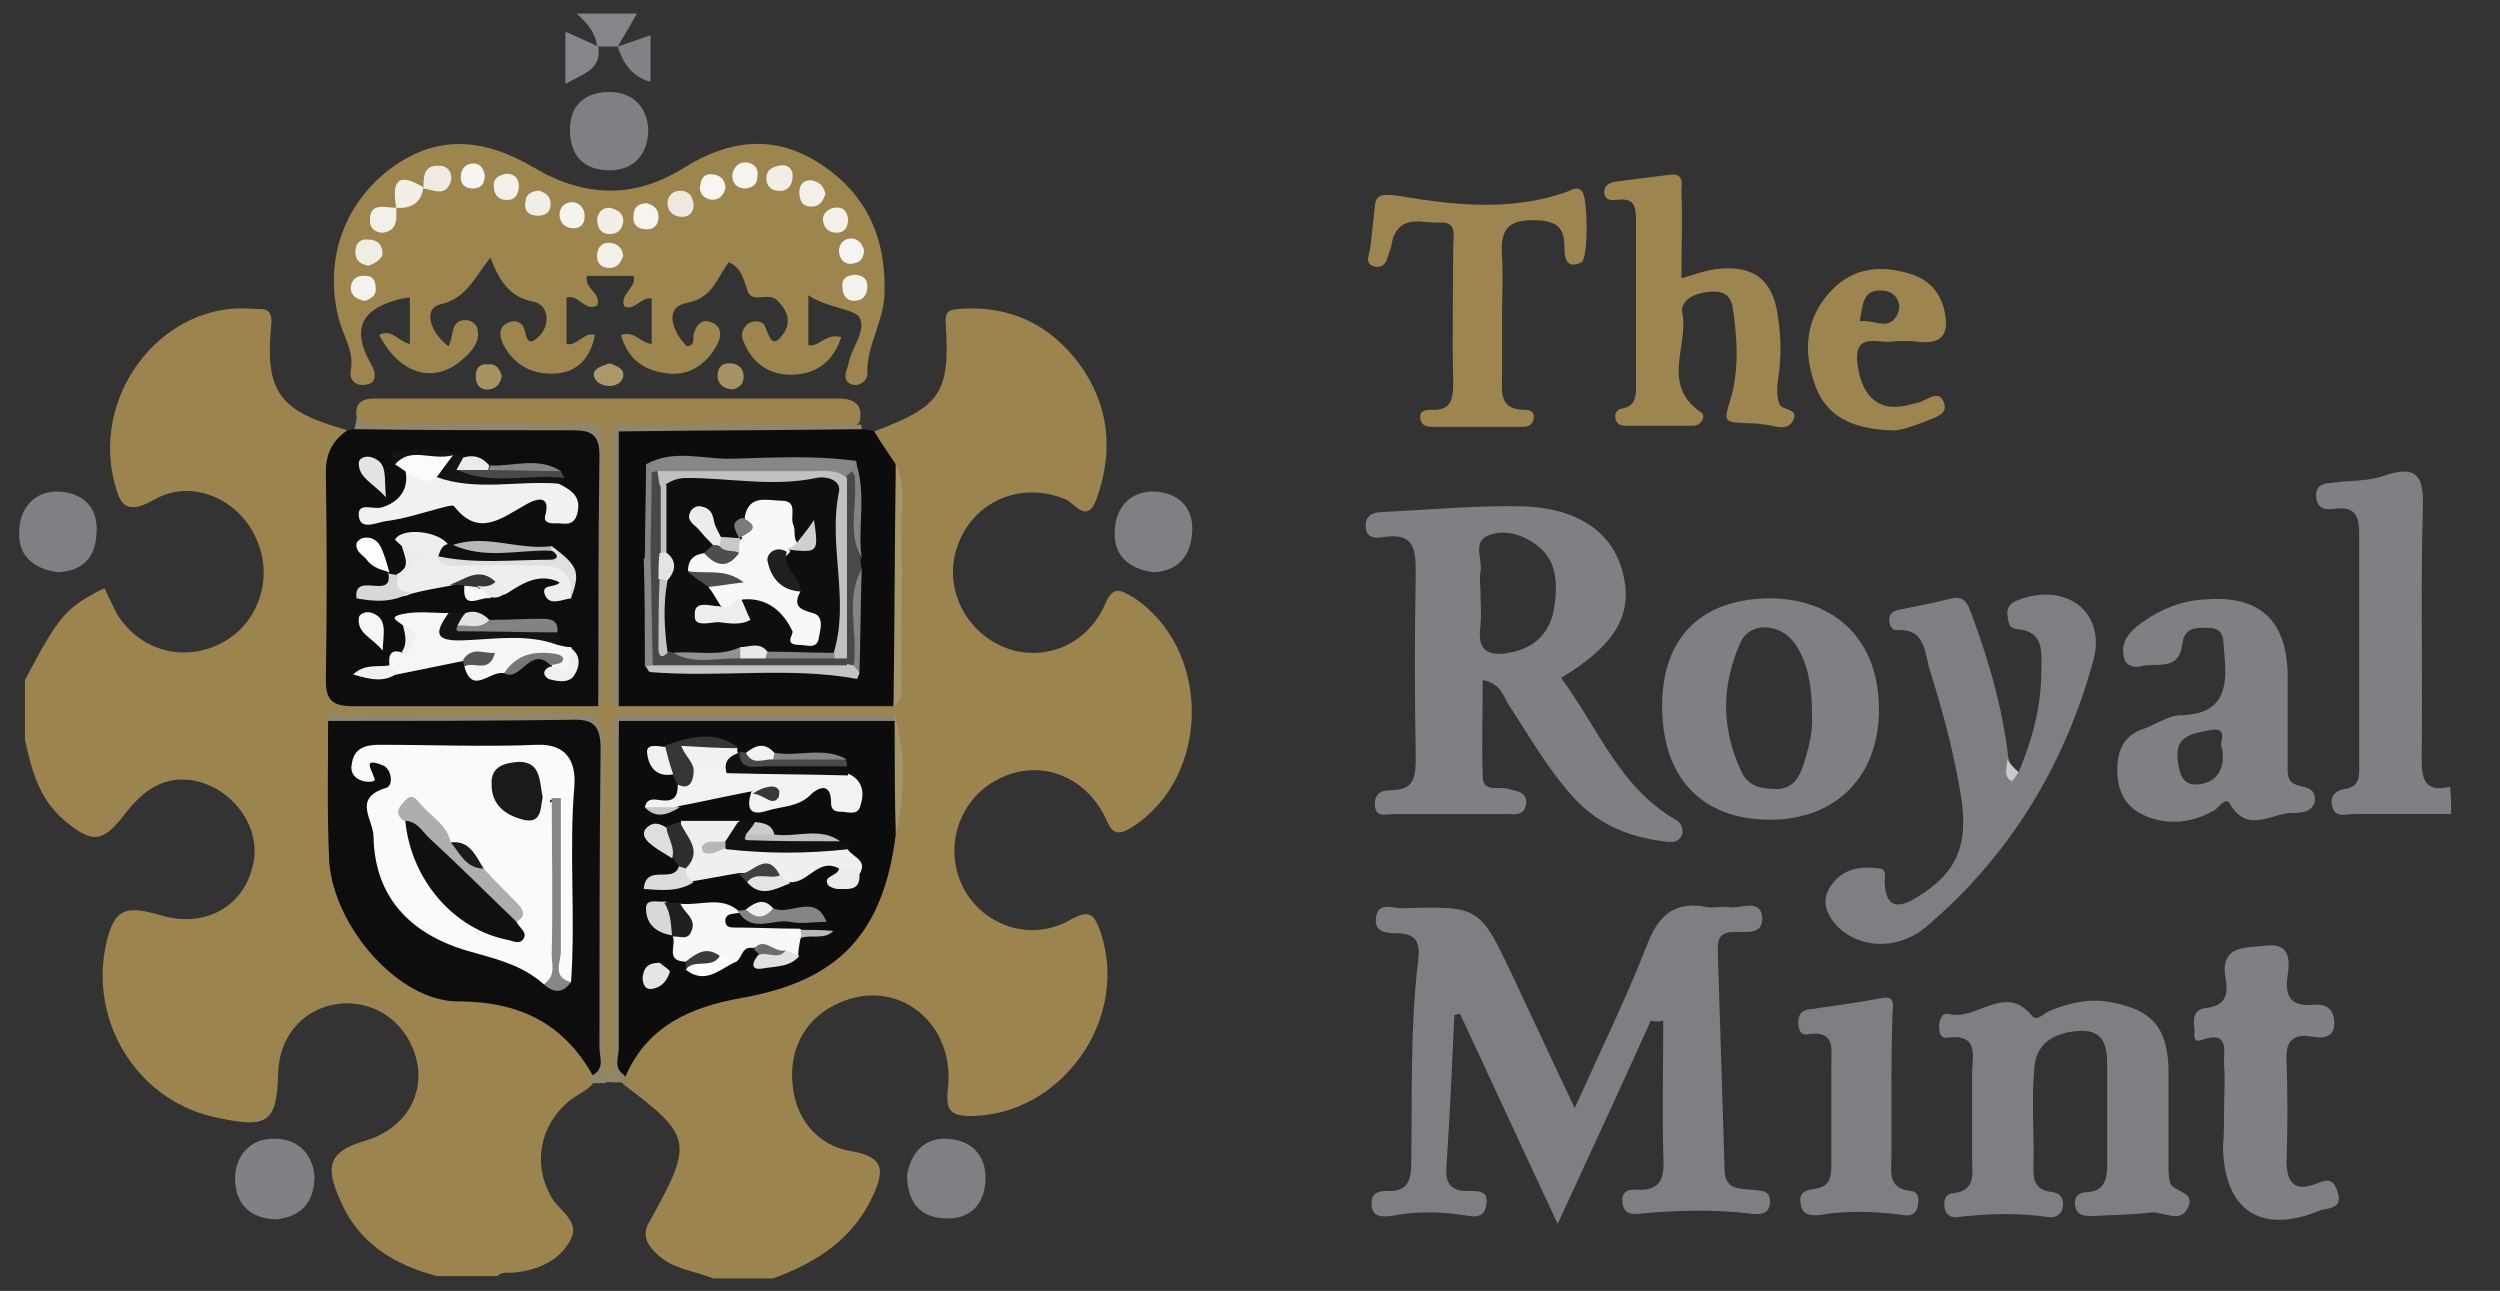 <?xml version="1.0" encoding="utf-8"?>
<!-- Generator: Adobe Illustrator 22.0.0, SVG Export Plug-In . SVG Version: 6.00 Build 0)  -->
<svg version="1.1" id="Layer_1" xmlns="http://www.w3.org/2000/svg" xmlns:xlink="http://www.w3.org/1999/xlink" x="0px" y="0px"
	 viewBox="0 0 220.2 113.7" style="enable-background:new 0 0 220.2 113.7;" xml:space="preserve">
<rect x="0" y="0" width="220.2" height="113.7" fill="#333333" stroke="none"/>
<style type="text/css">
	.st0{fill:#F7931A;}
	.st1{fill:#4D4D4D;}
	.st2{fill:#66991A;}
	.st3{fill:#FCC103;}
	.st4{fill:#FFFFFF;}
	.st5{fill:#00206B;}
	.st6{fill:#FEFEFE;}
	.st7{fill:#7884D1;}
	.st8{fill:#9DA7DF;}
	.st9{fill:#7785D1;}
	.st10{fill:#5C67C6;}
	.st11{fill:#2E302F;}
	.st12{fill:#828486;}
	.st13{fill:#020707;}
	.st14{fill:#343535;}
	.st15{fill:#BEBEBE;}
	.st16{fill:#626264;}
	.st17{fill:#474D55;}
	.st18{clip-path:url(#SVGID_2_);fill:url(#SVGID_3_);}
	.st19{fill:#9C844E;}
	.st20{fill:#808084;}
	.st21{fill:#86868A;}
	.st22{fill:#9D854E;}
	.st23{fill:#7F7F83;}
	.st24{fill:#0D0D0D;}
	.st25{fill:#0C0C0C;}
	.st26{fill:#9D854F;}
	.st27{fill:#91856A;}
	.st28{fill:#828286;}
	.st29{fill:#A89262;}
	.st30{fill:#AB9768;}
	.st31{fill:#CACACC;}
	.st32{fill:#90846A;}
	.st33{fill:#A6946A;}
	.st34{fill:#818185;}
	.st35{fill:#EDE9E0;}
	.st36{fill:#F1EEE6;}
	.st37{fill:#EFEBE3;}
	.st38{fill:#F2F0E9;}
	.st39{fill:#F0EDE5;}
	.st40{fill:#F4F2EC;}
	.st41{fill:#F2EFE8;}
	.st42{fill:#F3F0EA;}
	.st43{fill:#F1EEE7;}
	.st44{fill:#F5F3EE;}
	.st45{fill:#F6F4EF;}
	.st46{fill:#F6F4F0;}
	.st47{fill:#F7F6F2;}
	.st48{fill:#F7F5F2;}
	.st49{fill:#F1F1F1;}
	.st50{fill:#F6F6F6;}
	.st51{fill:#EEEEEE;}
	.st52{fill:#141414;}
	.st53{fill:#E0E0E0;}
	.st54{fill:#838383;}
	.st55{fill:#101010;}
	.st56{fill:#FBFBFB;}
	.st57{fill:#B8B8B8;}
	.st58{fill:#494949;}
	.st59{fill:#E3E3E3;}
	.st60{fill:#D8D8D8;}
	.st61{fill:#777777;}
	.st62{fill:#F0F0F0;}
	.st63{fill:#858585;}
	.st64{fill:#EBEBEB;}
	.st65{fill:#565656;}
	.st66{fill:#353535;}
	.st67{fill:#EAEAEA;}
	.st68{fill:#878787;}
	.st69{fill:#C3C3C3;}
	.st70{fill:#888888;}
	.st71{fill:#848484;}
	.st72{fill:#F2F2F2;}
	.st73{fill:#EFEFEF;}
	.st74{fill:#F8F8F8;}
	.st75{fill:#111111;}
	.st76{fill:#2E2E2E;}
	.st77{fill:#DCDCDC;}
	.st78{fill:#C0C0C0;}
	.st79{fill:#DEDEDE;}
	.st80{fill:#202020;}
	.st81{fill:#E5E5E5;}
	.st82{fill:#E1E1E1;}
	.st83{fill:#404040;}
	.st84{fill:#3B3B3B;}
	.st85{fill:#6C6C6C;}
	.st86{fill:#CCCCCC;}
	.st87{fill:#B9B9B9;}
	.st88{fill:#C7C7C7;}
	.st89{fill:#FAFAFA;}
	.st90{fill:#868686;}
	.st91{fill:#C1C1C1;}
	.st92{fill:#484848;}
	.st93{fill:#393939;}
	.st94{fill:#B7B7B7;}
	.st95{fill:#1A1A1A;}
	.st96{fill:#AEAEAE;}
	.st97{fill:#1B1B1B;}
	.st98{fill:#0E0E0E;}
	.st99{fill:#C2C2C2;}
	.st100{fill:#C5C5C5;}
	.st101{fill:#919191;}
	.st102{fill:#E4E4E4;}
	.st103{fill:#E7E7E7;}
	.st104{fill:#EDEDED;}
	.st105{fill:#1F1F1F;}
	.st106{fill:#ECECEC;}
	.st107{fill:#4C4C4C;}
	.st108{fill:#D0D0D0;}
	.st109{fill:#7B7B7B;}
	.st110{fill:#C9C9C9;}
</style>
<g>
	<path class="st19" d="M77,38c5.8-2.2,6.7-3.3,6.3-9.5c-0.1-1.3,0.5-1.2,1.3-1.3c4.4-0.3,7.9,1.4,10.5,4.9c2.6,3.6,3,7.6,1.5,11.8
		c-0.8,2.3-1.9,0.5-2.7,0.1c-4-1.7-8.3,0.2-9.6,4.2c-1.3,3.8,1,8,5,9.1c3.2,0.8,6.5-0.7,8-4c0.7-1.7,1.3-1.4,2.5-0.7
		c6.9,4.5,6.9,15.7,0,20.2c-1.8,1.2-2,0.1-2.6-1.1c-2-3.7-6.1-4.9-9.6-2.9c-3.3,1.9-4.5,6.1-2.7,9.5c1.8,3.3,6,4.7,9.4,2.7
		c1.8-1,2.1-0.3,2.6,1c2.7,7.7-3.4,16.3-11.5,16.3c-1.9,0-2.1-0.8-1.9-2.5c0.6-5.8-4.5-9.7-9.5-7.5c-2.9,1.2-4.5,3.9-4.2,7.1
		c0.2,3,2.1,5.5,5.2,6c2.9,0.5,2.9,1.7,1.9,3.9c-1.8,3.9-5,5.9-8.8,7.3c-1.8,0-3.6,0-5.3,0c-1.7-0.7-3.6-0.8-5-2.2
		c-0.8-0.8-1.3-1.6-0.6-2.8c3.9-7,3.8-7.5-2.3-12.1c-0.2-0.3-0.2-0.5-0.3-0.8c1-3.3,3.5-5.1,6.4-6.4c1.2-0.6,2.6-0.9,4-1.1
		c7.8-0.8,11.8-5.5,13.1-12.9c0.1-0.4,0.1-0.8,0.2-1.2c0.5-2.5,0.2-5.1,0.3-7.7c0-0.8-0.3-1.3-1-1.7c-6.9-0.4-13.8-0.1-20.8-0.2
		c-0.5,0-1,0.2-1.4,0.5c-1,1-0.7,2.2-0.7,3.4c0,7.9,0,15.7,0,23.6c0,1.4,0.4,3-1.4,3.8c-1.1-1.1-0.8-2.6-0.9-3.9
		c0-7.9,0-15.8,0-23.7c0-3.2-0.4-3.7-3.5-3.7c-6.3,0-12.6-0.2-18.9,0.1c-0.5,4.3-0.5,8.7,0,12.9c0.6,5.4,5.3,9.8,10.9,10.3
		c3.3,0.3,6,1.6,8.7,3.2c1.6,1,2.3,2.6,2.9,4.3c0,0.3,0,0.6-0.1,0.9c-0.6,0.9-1.6,1.2-2.3,1.8c-2.6,2.2-3.2,5.6-1.5,8.5
		c0.7,1.2,2.6,2.1,1.6,3.8c-1,1.8-2.9,2.6-5,2.8c-0.5,0-1-0.1-1.4,0.3c-1.8,0-3.6,0-5.3,0c-3.8-1-6.9-2.9-8.5-6.6
		c-1.2-2.7-1.4-4.3,2.1-5.3c4.1-1.2,5.7-4.9,4.2-8.3c-1.2-2.8-4.1-4.3-7-3.7c-2.8,0.6-4.7,2.9-4.8,6c-0.1,4.3-0.9,4.9-5.1,4
		C12.2,97.2,7.7,90,9.4,82.9c0.7-2.8,1.6-3.2,4.7-2.3c3.9,1.2,7.4-0.7,8.2-4.5c0.7-3.1-1.6-6.5-5-7.3c-2.8-0.6-4.7,0.8-6.3,2.9
		c-2,2.6-2.9,2.6-5.4,0.5c-2.2-1.9-2.8-4.4-3.4-7c0-1.8,0-3.6,0-5.3c3-5.7,3.6-6.4,7-8.1c0.3,0.7,0.7,1.4,1,2.1
		c1.9,3.3,5.8,4.5,9.2,2.8c3.4-1.7,4.8-5.9,3.1-9.4C21,44,16.9,42.1,13.6,44c-2.8,1.6-3.1,0.1-3.6-1.8c-1.8-7.9,4.6-15.7,12.3-15
		c0.7,0.1,1.7-0.3,1.6,1.3c-0.6,6.1,0.7,7.7,6.7,9.4c-1.5,6.9-0.6,13.9-0.8,20.8c0,1.2,0.2,2.5,1.8,2.5c6.7,0,13.3,0.7,19.9-0.4
		c1-0.8,0.8-2,0.8-3c0-5.4,0-10.8,0-16.3c0-3-0.4-3.4-3.4-3.4c-4.6,0-9.3,0-13.9,0c-1.3,0-2.8,0.2-3.6-1.4c-0.2-1.6,1-1.6,1.9-1.6
		c13.5,0,27,0,40.5,0c1.4,0,2.3,0.5,1.9,2.1c-1,1-2.4,0.8-3.6,0.8c-4.4,0-8.9,0-13.3,0c-1.1,0-2.2-0.2-3.2,0.4
		c-0.9,0.7-0.9,1.7-0.9,2.7c0,5.7,0,11.4,0,17.1c0,1-0.1,2,0.9,2.6c3.1,0.8,6.3,0.4,9.4,0.3c4.2,0,8.4,0.5,12.6-0.3
		c0.7-0.5,0.9-1.2,0.9-2c-0.1-5.7,0.2-11.4-0.2-17.1C78.1,40.5,76.8,39.5,77,38z"/>
	<path class="st20" d="M215.9,71.7c-2.9,0-5.7,0-8.6,0c-0.7,0-1.7,0.4-1.9-0.8c-0.2-0.8,0.4-1.3,1.1-1.4c1.4-0.2,1.3-1.2,1.3-2.2
		c0-6.7,0-13.4,0-20.2c0-1.6-0.3-2.5-2.1-2.3c-0.7,0.1-1.6,0.2-1.7-1.1c0-1.2,0.9-1.1,1.6-1.2c1.5-0.2,3-0.1,4.4-0.6
		c3.2-1.1,3.5,0.4,3.4,3.1c-0.2,7.3,0,14.6-0.1,21.9c0,1.9,0.4,2.9,2.5,2.4C215.9,70.1,215.9,70.9,215.9,71.7z"/>
	<path class="st21" d="M54.4,4.1c-0.6,0-1.2,0-1.8,0l0,0.1c-0.1-1.3-0.9-2.2-1.8-3c1.8,0,3.6,0,5.3,0C55.6,2.1,55,3.1,54.4,4.1
		C54.4,4.1,54.4,4.1,54.4,4.1z"/>
	<path class="st22" d="M71.2,26c0,1.7,0,3,0,4.4c1,0.2,1.5-1.1,2.9-0.7c-0.7,2.1-2.1,3.2-4.2,3.3c-2,0.1-3.6-0.9-4.4-2.9
		c-0.3-0.6-0.1-1.2,0.4-1.6c0.5-0.3,1.3-0.3,1.5,0.3c0.4,0.9,0.6,2,1.6,0.6c0.7-1,0.4-2-0.5-2.9c-0.8-0.9-2.3,0.4-2.7-1
		c-0.3-0.9-0.5-1.9-1.6-2.4c-1.1,1.4-1.4,3.2-3.8,3.6c-1.9,0.4-1.2,2.5,0.1,3.8c0.8-0.1,0.5-0.7,0.6-1.1c0.3-1,0.9-1.4,1.8-0.9
		c0.7,0.4,0.6,1.2,0.3,1.8c-0.9,1.7-2.4,2.8-4.3,2.6c-2.1-0.2-3.6-1.2-4.2-3.4c1.2-0.4,1.7,0.7,2.7,0.8c0-1.3,0-2.6,0-4
		c-0.9-0.2-1.5,1.1-2.4,0.7c-0.5-1.1,1.1-1.6,0.8-2.7c-1.4,0-2.7,0-4.1,0c-0.3,1.1,1.3,1.5,0.9,2.6c-1.1,0.6-1.6-1-2.7-0.7
		c0,1.3,0,2.7,0,4.1c1,0.2,1.5-1.1,2.5-0.8c-0.4,2.1-1.6,3.3-3.5,3.4c-2,0.1-3.6-0.7-4.6-2.6c-0.3-0.7-0.4-1.4,0.3-1.8
		c0.5-0.3,1.2-0.3,1.5,0.3c0.3,0.6,0.2,2,1.4,0.8c1-1,0.8-2.7-0.4-3c-2.2-0.4-3.1-1.8-3.9-3.9c-1.4,1.7-2.1,3.6-4.4,4.1
		c-1.6,0.4-0.9,2.5,0.7,3.7c0.5-0.8,0.1-2.4,1.6-2.3c0.3,0,0.8,0.3,0.9,0.6c0.4,1.2-0.4,2.1-1.2,2.8c-2.5,2.3-5.6,1.4-7.4-2.1
		c1.1-0.6,1.7,0.6,2.7,0.8c0-1.5,0-2.8,0-4.1c-0.3,0-0.5,0.1-0.7,0.1c-3.4,0.8-4.6,2.5-2.7,5.8c0.4,0.7,0.6,1.7-0.6,1.8
		c-0.6,0.1-1.4-0.3-1.2-1.3c0.3-1.6-0.6-2.9-1-4.3c-1.4-5,0.2-10.1,4.3-13.3c3.9-3,8-3.1,12.9-0.2c4.4,2.6,8.8,2.7,13.1,0
		c4-2.5,8-3,12-0.4c4.2,2.7,5.9,6.7,5.7,11.6c-0.1,2.4-1.6,4.5-1.5,6.9c0,0.6-0.6,1.1-1.2,1c-0.7-0.1-0.9-0.7-0.6-1.4
		c0-0.1,0.1-0.2,0.1-0.3c0.2-1.5,1.8-3.2,0.9-4.4C74.6,27.1,72.6,27,71.2,26z"/>
	<path class="st23" d="M145.4,89.9c-2.6,5.8-5.3,11.6-8.2,17.9c-3-6.4-5.8-12.5-8.6-18.5c-0.2,0-0.3,0.1-0.5,0.1
		c-0.2,4.5-0.4,8.9-0.7,13.4c-0.1,1.3,0.3,2.1,1.8,2.1c0.9,0,2-0.1,1.7,1.3c-0.2,1.3-1.4,0.9-2.2,0.8c-2.1-0.3-4.1-0.3-6.2,0.1
		c-0.8,0.1-1.7,0.1-1.7-1.1c0-1,0.7-1.1,1.4-1.1c2,0.1,2.1-1.2,2.1-2.7c0.1-5.8-0.1-11.7,0.6-17.5c0.2-1.5,0-2.5-1.9-2.5
		c-0.9,0-2-0.1-1.8-1.4c0.2-1.4,1.4-0.8,2.2-0.8c7-0.2,6.9-0.2,9.9,6.1c1.7,3.6,3.4,7.3,5.4,11.5c2.3-5.1,4.5-9.6,6.3-14.2
		c1-2.7,2.4-4.1,5.4-3.5c0.6,0.1,1.2-0.1,1.8,0c1,0.2,2.8-0.8,3,0.8c0.2,1.8-1.6,1.3-2.7,1.4c-1.1,0.1-1.2,0.7-1.2,1.6
		c0.2,6.4,0.4,12.8,0.6,19.3c0,1.8,1.3,1.7,2.5,1.8c0.7,0.1,1.5,0,1.5,1c0,1.2-0.9,1.2-1.7,1.1c-3.3-0.4-6.5-0.3-9.8,0
		c-0.7,0.1-1.4,0-1.5-1c-0.1-1,0.6-1.2,1.3-1.1c2.3,0.1,2.4-1.3,2.3-3.1c-0.1-3.9,0-7.9,0-11.8C146.1,90,145.7,90,145.4,89.9z"/>
	<path class="st24" d="M52.7,62.2c-7.2,0-14.4,0-21.6,0c-1.8,0-2.4-0.5-2.4-2.3c0.1-6.1,0.1-12.2,0-18.3c0-1.7,0.6-2.8,1.9-3.7
		c0.2,0,0.4-0.1,0.6-0.1c6.7-0.4,13.4-0.1,20.1-0.2c1.1,0,1.6,0.4,1.6,1.5C52.8,46.8,53.3,54.5,52.7,62.2z"/>
	<path class="st23" d="M177.8,68c1.2-2.8,2-5.8,2-8.9c0-1.7,0.3-3.5-2.2-3.7c-0.8-0.1-0.7-0.8-0.8-1.4c0-0.7,0.5-1,1.1-1.2
		c4.1-1.5,7.6,1.1,6.5,5.3c-2.5,9.2-7.3,17.2-14.7,23.5c-2.7,2.3-6.4,1.9-8.2-0.4c-0.9-1.2-1-2.3,0-3.5c1.1-1.3,2.6-1.4,4.1-1.2
		c0.6,0.1,0.4,0.8,0.4,1.2c0.1,2.4,1.3,2.3,2.9,1.3c3.4-2.1,4.4-4.4,3.9-8.4c-0.6-3.9-1.6-7.7-2.8-11.5c-0.5-1.5-0.3-3.8-3-3.6
		c-0.4,0-0.6-0.5-0.6-0.9c0-0.6,0.4-0.8,0.9-0.9c1.5-0.3,3.1-0.6,4.6-1c1.3-0.3,1.5,0.8,1.8,1.5c1.5,4.1,2.7,8.2,3.2,12.6
		C177.2,67.2,176.6,68.4,177.8,68z"/>
	<path class="st23" d="M191,98.2c0,1.5,0,3,0,4.4c0,0.6,0,1.2,0.2,1.7c0.4,0.7,2.2,0.7,1.5,2.1c-0.7,1.4-2.1,0.3-3.2,0.4
		c-1.7,0.2-3.3,0.2-5,0.3c-0.7,0-1.5,0.1-1.7-0.8c-0.2-0.9,0.3-1.3,1.1-1.3c1.4-0.1,1.7-1.1,1.7-2.3c0-3,0-5.9,0-8.9
		c0-1.5-0.2-3.1-2.4-3c-2.1,0.1-3.8,1-4,3.1c-0.3,3,0,6.1-0.1,9.2c0,1.3,0.6,1.8,1.7,1.9c0.7,0.1,1,0.6,0.9,1.3
		c-0.1,0.7-0.7,1-1.3,0.9c-2.7-0.4-5.3-0.3-8,0c-0.5,0.1-1-0.2-1.1-0.7c-0.1-0.6-0.1-1.3,0.7-1.4c2.1-0.2,1.7-1.8,1.7-3.1
		c0-2.5,0-4.9,0-7.4c0-1.5,0.7-3.6-2.2-3.2c-0.6,0.1-0.7-0.5-0.7-1c0-0.5,0.2-1.2,0.8-1.1c2.5,0.7,5-2.8,7.4,0.2
		c0.4,0.5,1.1-0.3,1.6-0.5c1.8-0.7,3.5-1.1,5.5-0.7c3.4,0.7,4.7,2.1,4.9,5.6C191,95.2,191,96.7,191,98.2z"/>
	<path class="st25" d="M77,38c0.6,1,1.3,2,1.9,2.9c0.2,7.1,0.5,14.2-0.2,21.3c-8.1,0-16.1,0-24.2,0c-0.8-1.9-0.3-3.9-0.3-5.8
		c0-6.2-0.3-12.4,0.2-18.5c7.2-0.5,14.3-0.3,21.5-0.1C76.3,37.8,76.7,37.9,77,38z"/>
	<path class="st26" d="M148.1,24.5c1.2-0.3,2.1-0.7,3.1-0.8c3.3-0.4,5,1,5.4,4.2c0.3,1.9,0.3,3.7,0,5.6c-0.1,0.7-0.1,1.4,0.1,2
		c0.1,0.7,1.9,0.4,1.2,1.6c-0.5,0.9-1.6,0.4-2.4,0.3c-0.3,0-0.6-0.1-0.9-0.1c-3-0.1-2.8,0-2.1-2.4c0.7-2.6,0.5-5.3,0.1-7.9
		c-0.2-1.1-1-1.4-2-1.3c-1.3,0.1-2.7,0.7-2.4,2c0.5,2.8-1.9,6.2,1.6,8.6c0.5,0.3,0.1,1.2-0.7,1.2c-2,0-3.9,0-5.9,0
		c-0.4,0-0.8-0.1-0.9-0.6c-0.1-0.5,0.1-0.8,0.5-0.9c1.4-0.2,1.3-1.3,1.3-2.3c0-4.7,0-9.5,0-14.2c0-1.3-0.1-2.1-1.7-1.9
		c-0.5,0.1-1.1,0-1.1-0.7c0-0.6,0.5-0.8,1-0.9c1.6-0.2,3.1-0.4,4.7-0.6c1.4-0.2,1.1,0.8,1.1,1.5C148.2,19.5,148.1,21.9,148.1,24.5z"
		/>
	<path class="st20" d="M195.9,97.7c0-1.3,0.1-2.6,0-3.8c-0.1-1.2,0.6-3.2-2-2.3c-0.8,0.3-0.6-0.5-0.6-0.9c-0.1-0.8-0.2-1.7,0.9-1.9
		c1.9-0.2,2.1-1.2,1.8-2.8c-0.4-2.8,1.9-2.5,3.5-2.7c2.2-0.3,2.2,1.2,2,2.6c-0.3,1.9,0.3,2.8,2.3,2.6c1-0.1,1.7,0.3,1.8,1.4
		c0.1,1.5-0.9,1.6-2,1.4c-1.7-0.3-2.3,0.5-2.2,2.1c0.1,3,0.1,5.9,0,8.9c0,1.8,0.7,2.7,2.5,2c1-0.4,1.6-0.6,2,0.7
		c0.5,1.5-0.9,1.4-1.5,1.6c-5.3,2.2-8.5,0-8.6-5.6C195.9,99.9,195.9,98.8,195.9,97.7z"/>
	<path class="st26" d="M132.3,27.7c0,1.8,0,3.6,0,5.3c0,1.5-0.3,3.1,2,3.1c0.4,0,0.8,0.1,0.8,0.6c0,0.6-0.4,0.9-0.9,0.9
		c-2.7,0-5.3,0-8,0c-0.5,0-1-0.1-1.1-0.7c-0.1-0.7,0.4-0.8,0.9-0.8c1.9,0.1,2-1,2-2.5c-0.1-4,0-7.9,0-11.9c0-0.9,0.4-2.2-1.2-2.1
		c-1.4,0.1-3.1-0.7-4,1.1c-0.2,0.4-0.2,1-0.4,1.4c-0.2,0.6-0.3,1.5-1.2,1.4c-1.1-0.2-0.6-1-0.5-1.7c0.1-0.9,0.2-1.8,0.3-2.7
		c0.2-1.7-0.1-2.2,2.5-1.8c4.7,0.8,9.7,1.3,14.5-0.4c0.5-0.2,0.9-0.5,1.3-0.1c0.6,0.5,0.6,6,0,6.3c-1.4,0.7-1.5-0.5-1.5-1.3
		c0-1.7-0.6-2.3-2.4-2.4c-2.5-0.1-3.3,0.7-3.1,3.2C132.4,24.3,132.3,26,132.3,27.7z"/>
	<path class="st23" d="M166.6,96.2c0,1.9,0,3.8,0,5.6c0,1.3-0.4,2.9,1.7,3.1c0.8,0.1,0.7,0.8,0.6,1.4c-0.2,0.8-0.8,0.8-1.4,0.7
		c-2.4-0.3-4.7-0.4-7.1,0c-0.8,0.1-1.7,0.1-1.8-1c-0.2-1,0.5-1.2,1.3-1.3c1.4-0.2,1.4-1.2,1.4-2.2c0-2.9,0-5.7,0-8.6
		c0-1.5,0.4-3.2-2.1-2.8c-0.6,0.1-0.8-0.4-0.8-1c0-0.7,0.2-1.1,1-1.2c2.1-0.3,4.3-0.6,6.4-1c1.2-0.2,0.9,0.7,0.9,1.3
		C166.6,91.7,166.6,93.9,166.6,96.2z"/>
	<path class="st20" d="M50.2,11.4c0-2.1,1.3-3.3,3.5-3.3c2,0,3.3,1.3,3.4,3.3c0,2.1-1.2,3.6-3.4,3.6C51.6,15,50.2,13.9,50.2,11.4z"
		/>
	<path class="st20" d="M101.6,50.4c-2.3-0.3-3.6-1.6-3.4-3.8c0.1-2,1.5-3.4,3.5-3.3c2.1,0.1,3.5,1.4,3.3,3.7
		C104.8,49.3,103.5,50.3,101.6,50.4z"/>
	<path class="st20" d="M5.1,50.4c-2.3-0.3-3.6-1.6-3.4-3.8c0.1-2,1.5-3.4,3.5-3.3c2.1,0.1,3.5,1.4,3.3,3.7
		C8.4,49.3,7.1,50.3,5.1,50.4z"/>
	<path class="st20" d="M79.9,103.5c0.3-2,1.6-3.3,3.5-3.2c2.1,0.1,3.5,1.4,3.4,3.7c-0.1,2.1-1.4,3.5-3.7,3.3
		C80.9,107.2,79.9,105.7,79.9,103.5z"/>
	<path class="st27" d="M52.7,62.2c0-7.4,0-14.7,0.1-22.1c0-1.9-0.8-2.2-2.4-2.2c-6.4,0-12.8,0-19.2-0.1c0.1-0.3,0.2-0.7,0.2-1
		c2.3,1.1,4.7,0.5,7,0.5c4.1,0.1,8.3,0,12.4,0c1.2,0,2.4-0.1,2.4,1.7c0,7.4,0,14.8-0.1,22.2C53.2,61.5,52.9,61.9,52.7,62.2z"/>
	<path class="st27" d="M75.9,37.8c-7.1,0.1-14.3,0.1-21.4,0.2c-0.2-0.1-0.2-0.3-0.2-0.4c0.1-0.1,0.1-0.2,0.2-0.2
		c7.1,0,14.2,0,21.3,0C75.9,37.4,75.9,37.6,75.9,37.8z"/>
	<path class="st21" d="M52.7,4.1c0.3,2.1-1.4,2.4-2.9,3.3c0-1.7,0-3.1,0-4.6C50.8,3.2,51.8,3.7,52.7,4.1C52.7,4.1,52.7,4.1,52.7,4.1
		z"/>
	<path class="st28" d="M54.4,4.1c0.9-0.3,1.8-0.6,2.9-1c0,1.4,0,2.7,0,4.1C55.7,6.8,54.9,5.6,54.4,4.1C54.4,4.1,54.4,4.1,54.4,4.1z"
		/>
	<path class="st29" d="M44.2,33.1c-0.1,0.6-0.4,1.1-1.1,1.2c-0.9,0.1-1.2-0.5-1.2-1.2c0-0.7,0.4-1.1,1.1-1
		C43.7,32,44,32.5,44.2,33.1z"/>
	<path class="st29" d="M64.5,34.3c-0.9-0.1-1.2-0.5-1.3-1.1c0-0.6,0.2-1.2,1-1.2c0.8,0,1.3,0.4,1.3,1.2C65.5,33.9,65,34.2,64.5,34.3
		z"/>
	<path class="st30" d="M53.7,32c0.5,0.2,1.2,0.4,1.2,1c0,0.7-0.7,1-1.2,1c-0.6,0-1.4-0.3-1.4-1.1C52.4,32.4,53.1,32.2,53.7,32z"/>
	<path class="st31" d="M177.8,68c-0.2,0.3-0.5,0.8-0.6,0.8c-0.8-0.4-0.4-1.2-0.4-1.9C177.1,67.3,177.4,67.7,177.8,68z"/>
	<path class="st25" d="M78.9,73.5c-1.1,8.7-5,12.9-13.6,14.4c-4.5,0.8-8.3,2.5-10.2,6.9c-0.7,0.1-0.8-0.3-0.8-0.9
		c0.1-10.2-0.3-20.3,0.2-30.5c8.1-0.5,16.2-0.3,24.4-0.1C79.4,66.6,79.1,70.1,78.9,73.5z"/>
	<path class="st24" d="M52.2,94.7c-2.6-4.6-6.5-6.5-11.9-6.5c-5.2,0-10.9-6.6-11.3-12.3c-0.2-4.1-0.1-8.3-0.1-12.4
		c3.9-0.7,7.8-0.2,11.8-0.3c3.3-0.1,6.5,0.1,9.8,0c1.8-0.1,2.6,0.3,2.6,2.4c-0.1,9.2,0,18.3-0.1,27.5C52.9,93.6,53.5,94.6,52.2,94.7
		z"/>
	<path class="st27" d="M52.2,94.7c1.1-0.6,0.6-1.6,0.6-2.4c0-8.8,0-17.5,0.1-26.3c0-2.1-0.6-2.7-2.7-2.6c-7.1,0.1-14.2,0.1-21.3,0.1
		c0.1-1.2,1-0.6,1.5-0.6c6.7,0,13.5,0,20.2-0.1c2.1,0,2.7,0.6,2.7,2.7c-0.1,9.8,0,19.6,0,29.4c0.2,0.1,0.3,0.2,0.2,0.3
		c-0.1,0.1-0.1,0.2-0.2,0.2c-0.4,0-0.8,0-1.2,0C52.1,95.1,52.1,94.9,52.2,94.7z"/>
	<path class="st27" d="M53.3,95.3c0-0.2,0-0.3,0-0.5c1-0.9,0.6-2,0.6-3.1c0-8.6,0-17.3,0-25.9c0-1-0.4-2.2,0.6-3
		c0.2,0.1,0.3,0.3,0.2,0.4c-0.1,0.1-0.1,0.2-0.2,0.2c0,9.6,0,19.3,0,28.9c0,0.8-0.5,1.8,0.5,2.4c0,0.2,0,0.4,0,0.6
		C54.5,95.4,53.9,95.3,53.3,95.3z"/>
	<path class="st32" d="M54.5,37.3c0,0.2,0,0.4,0,0.7c0,8.1,0,16.2,0,24.2c-0.7-0.4-0.7-1.1-0.7-1.8c0-7.1,0-14.1,0-21.2
		C53.9,38.5,53.8,37.8,54.5,37.3z"/>
	<path class="st32" d="M54.5,63.5c0-0.2,0-0.4,0-0.6c8.1,0,16.2,0,24.3,0C79,63,79,63.1,79,63.3c-0.1,0.1-0.1,0.2-0.2,0.2
		C70.7,63.5,62.6,63.5,54.5,63.5z"/>
	<path class="st33" d="M78.7,62.2c0.1-7.1,0.1-14.2,0.2-21.3c1,1.9,0.4,4,0.5,6c0.1,4.2,0,8.4,0,12.6C79.4,60.4,79.7,61.5,78.7,62.2
		z"/>
	<path class="st33" d="M78.8,63.5c0-0.2,0-0.4,0-0.6c1,3.5,0.9,7.1,0.1,10.6C78.8,70.1,78.8,66.8,78.8,63.5z"/>
	<path class="st34" d="M24.3,107.4c-2.2-0.1-3.5-1.2-3.6-3.5c0-2,1.2-3.5,3.2-3.6c2.1-0.1,3.6,1.1,3.8,3.3
		C27.7,105.9,26.5,107.2,24.3,107.4z"/>
	<path class="st35" d="M61.1,18c0,0.7-0.4,1.1-1,1.1c-0.7,0-1.3-0.4-1.3-1.2c0-0.6,0.4-1.1,1.1-1.1C60.6,16.8,61,17.2,61.1,18z"/>
	<path class="st36" d="M69.8,15.2c0.1,1-0.3,1.5-0.9,1.6c-0.8,0.1-1.4-0.3-1.4-1.1c0-0.7,0.5-1,1.1-1.1
		C69.4,14.4,69.7,14.9,69.8,15.2z"/>
	<path class="st37" d="M37.3,16.6c0-1,0-2.1,1.4-2c0.8,0,1.2,0.7,1,1.4C39.2,17.4,38.2,16.7,37.3,16.6L37.3,16.6z"/>
	<path class="st38" d="M54.9,22.5c-0.2,0.6-0.5,1.1-1.2,1.1c-0.9,0-1.2-0.6-1.1-1.3c0.1-0.6,0.5-1,1.2-0.9
		C54.5,21.5,54.8,21.9,54.9,22.5z"/>
	<path class="st39" d="M32.5,23.4c-0.8-0.1-1.2-0.5-1.2-1.2c0-0.7,0.4-1.2,1.1-1.1c0.8,0,1.3,0.4,1.3,1.3
		C33.5,23,32.9,23.2,32.5,23.4z"/>
	<path class="st40" d="M75.2,24.2c0.7,0,1.2,0.3,1.2,1c0,0.8-0.4,1.3-1.2,1.3c-0.6,0-1-0.5-1-1.2C74.1,24.6,74.5,24.3,75.2,24.2z"/>
	<path class="st41" d="M53.7,18.3c0.8,0.2,1.2,0.5,1.2,1.2c-0.1,0.8-0.6,1.2-1.4,1.1c-0.7-0.1-0.9-0.7-0.9-1.3
		C52.7,18.6,53.1,18.3,53.7,18.3z"/>
	<path class="st42" d="M34.9,18.3c0,0.9,0.2,2-1.2,2.2c-0.5,0-1-0.3-1.1-0.8C32.4,17.7,33.9,18.3,34.9,18.3L34.9,18.3z"/>
	<path class="st42" d="M44.6,15.3c0.7,0,1.1,0.4,1.1,1.1c0,0.6-0.3,1.2-0.9,1.2c-0.8,0.1-1.3-0.4-1.3-1.2
		C43.4,15.8,43.9,15.4,44.6,15.3z"/>
	<path class="st41" d="M34.9,18.3c-0.4-2.3,0.1-3.2,2.4-1.8c0,0,0,0,0,0C37.1,17.9,36.2,18.4,34.9,18.3
		C34.9,18.3,34.9,18.3,34.9,18.3z"/>
	<path class="st38" d="M72.7,17.1c-0.2,0.6-0.5,1.1-1.2,1.1c-0.9,0-1.1-0.6-1.1-1.4c0.1-0.7,0.5-1,1.2-0.9
		C72.3,16.1,72.6,16.5,72.7,17.1z"/>
	<path class="st43" d="M47.5,16.8c0.6,0.2,1,0.5,1,1.2c0,0.7-0.5,1-1.1,1c-0.8,0-1.3-0.4-1.1-1.3C46.3,17.1,46.9,16.8,47.5,16.8z"/>
	<path class="st44" d="M51.5,19c0,0.7-0.3,1.1-1,1.1c-0.7,0-1.1-0.4-1.2-1c-0.1-0.8,0.4-1.3,1.2-1.3C51.1,17.9,51.5,18.4,51.5,19z"
		/>
	<path class="st45" d="M57,17.9c0.6,0.2,1,0.5,1,1.2c0,0.7-0.4,1.1-1,1.1c-0.8,0-1.3-0.4-1.2-1.2C55.8,18.2,56.3,17.9,57,17.9z"/>
	<path class="st46" d="M65.5,16.6c-0.7-0.1-1-0.5-1-1.2c0.1-0.6,0.5-1.1,1.1-1.1c0.8,0,1.3,0.6,1.1,1.3
		C66.7,16.3,66.2,16.6,65.5,16.6z"/>
	<path class="st42" d="M74.7,19.3c0,0.7-0.3,1.2-1,1.2c-0.7,0-1.1-0.4-1.2-1c-0.1-0.7,0.4-1.1,1-1.2C74.2,18.2,74.6,18.5,74.7,19.3z
		"/>
	<path class="st47" d="M63.9,16.6c-0.2,0.6-0.5,1-1.2,1c-0.8-0.1-1.2-0.7-1-1.4c0.1-0.7,0.6-1,1.3-0.8
		C63.5,15.5,63.9,15.9,63.9,16.6z"/>
	<path class="st46" d="M76.1,22c0,0.7-0.3,1.1-0.9,1.2c-0.8,0.2-1.3-0.4-1.3-1.1c0-0.6,0.4-1.1,1.1-1.1C75.5,21,75.9,21.4,76.1,22z"
		/>
	<path class="st40" d="M32.2,26.5c-0.8-0.1-1.3-0.5-1.3-1.1c0-0.8,0.6-1.2,1.3-1.1c0.7,0,0.9,0.5,0.9,1.2
		C33.1,26.1,32.6,26.3,32.2,26.5z"/>
	<path class="st48" d="M42.7,15.4c0,0.9-0.4,1.2-1.1,1.2c-0.7,0-1.1-0.5-1-1.1c0-0.6,0.4-1.1,1.1-1.1C42.4,14.4,42.6,15,42.7,15.4z"
		/>
	<path class="st20" d="M147.6,72.2c-4.9-2.8-6.8-8-10.1-12.5c4.7-2.8,6.3-5.5,5.5-9c-0.8-3.6-3.7-5.9-8.8-6.1
		c-4.1-0.1-8.3,0.3-12.4,0.5c-0.9,0-1.6,0.3-1.5,1.4c0.1,1,1,0.9,1.6,0.8c2.6-0.4,2.8,1,2.8,3.1c-0.1,5.4-0.1,10.9,0,16.3
		c0,1.7-0.1,2.9-2.2,2.9c-0.7,0-1.4,0.2-1.4,1.2c0,1.3,1,0.9,1.8,0.9c3.3,0,6.5,0,9.8,0c0.7,0,1.5,0.2,1.7-0.8
		c0.2-1.1-0.7-1.2-1.5-1.4c-0.8-0.3-2.3,0.4-2.3-1.1c-0.1-2.8,0-5.6,0-8.5c1.6,0.3,1.8,1.4,2.3,2.2c1.7,2.6,3.3,5.4,5.4,7.8
		c2.2,2.6,5,3.8,8.2,4.2c0.7,0.1,1.4,0.2,1.7-0.7C148.2,72.9,148.1,72.5,147.6,72.2z M136.9,53.5c-0.3,2-1.5,3.4-3.5,3.9
		c-1.8,0.4-3.4,0.4-3-2.3c0.1-1,0-2,0-2.9c0-0.6-0.1-1.2,0-1.8c0.2-1.1-0.7-2.6,0.6-3.2c1.4-0.6,2.9-0.2,4.2,0.7
		C137.2,49.3,137.2,51.4,136.9,53.5z"/>
	<path class="st49" d="M49.2,42.6c1.2,0.6,2.1,1.2,1.6,2.8c-0.4,1.1-1.3,0.6-2,0.7c-0.4,0-0.9-0.1-0.8-0.6c0.6-2.1-0.9-1.5-1.6-1.1
		c-2.2,1.2-4.2,3-6.4,0.2c-0.1-0.2-0.9,0.1-1.4,0.2c-1.5,0.4-3,0.9-4.6,1.1c-0.8,0.1-2.3,0.9-2.4-0.5c-0.1-1.2,1.3-0.5,2-0.7
		c1.4-0.4,2.5-1.5,2.1-3.3c1.3-0.3,2.5,0.3,3.8,0.3c2.2,0.1,4.5,0,6.7,0.1C47.2,41.9,48.3,41.7,49.2,42.6z"/>
	<path class="st50" d="M34.3,58.6c-0.1-0.9,0.1-1.5,1.2-1.1c0.7-0.8,0.6-1.5,0.1-2.3c-0.3-0.4-1.6-0.8-0.2-1.1
		c1.3-0.3,2.8-0.1,4.2-0.1c0.3,1.8,1.7,1.4,2.9,1.6c2.2,0.3,4.8-1,6.6,1.2c0.4,0.1,0.8,0.2,1.2,0.2c0.4,0.9,0.7,1.9-0.4,2.4
		c-0.5,0.2-1.4,0.4-1.3-0.8l-0.1-0.1c-0.6-1.4-1.8-0.9-2.5-0.3c-0.5,0.4-1.1,0.7-1.6,1.1c-1.2-0.3-2.8,2-3.5-0.6
		c0.2-0.2,0.4-0.4,0.7-0.4c-0.2-0.3-0.5-0.1-0.7-0.1c-2,0.4-3.9,0.8-5.9,1.2C34.3,59.5,34.1,59.2,34.3,58.6z"/>
	<path class="st51" d="M50.3,52.7c-0.8,0.1-1.9,0.7-2.3-0.3c-0.4-1,0.9-0.6,1.3-1.1c-1.8-0.9-3.3,0.1-4.7,1c-0.4,0.2-0.8,0-1.1-0.2
		c-1.2-0.9-2.5-0.9-3.9-0.5c-1.1,0.2-2.3,0.4-3.4,0.7c-0.8,0.4-1.4,0.3-1.6-0.8c0.1-0.8,0.9-1.2,1.3-1.7c0.9-1.1-0.1-1.2-0.5-1.7
		c-0.2-0.2-0.6-0.5-0.6-0.6c0.7-1.1,3.9-0.7,4.7,0.5c0,0.5,0.2,0.9,0.8,1c2.3,0.1,4.7-0.1,7,0.1C49.9,49.3,50.6,50.2,50.3,52.7z"/>
	<path class="st52" d="M49.2,42.6c-3.6-0.3-7.3,0.7-10.8-0.6C37,42,39.9,40.8,38.2,41c-1.1,0.1-2.2-0.5-3.4-0.1
		c-0.5-0.7-0.3-1.2,0.4-1.2c1.9,0,3.9-0.5,5.7,0.6c0.2,0.4,0.5,0.8,1,0.9c2.6,0.7,5.3-0.5,7.8,0.8C49.6,42.3,49.4,42.4,49.2,42.6z"
		/>
	<path class="st53" d="M50.3,52.7c0.2-2-0.8-2.9-2.7-2.9c-2.2,0-4.3,0-6.5,0c-0.9,0-2,0.4-2.6-0.7c3.1-1.3,6.3-0.1,9.4-0.6
		c0.3-0.1,0.5-0.2,0.7-0.4C51,49.9,51.1,50.4,50.3,52.7z"/>
	<path class="st52" d="M49.1,56.8c-2.7-1-5.5-0.5-8.3-0.4c-2.6,0.1-2.5-0.7-1.3-2.4c0.5,0,0.9,0,1.4,0c0.1,0.3,0.1,0.7,0.4,1
		c2.6,0.6,5.3-0.5,7.7,0.7C49.8,56,49.2,56.4,49.1,56.8z"/>
	<path class="st54" d="M49.1,55.7c-2.9,0-5.9-0.1-8.8-0.1c0,0-0.1-0.1-0.1-0.2c0-0.1,0.1-0.2,0.1-0.3c0.8-0.8,1.9-0.4,2.8-0.5
		c1.6,0,3.1-0.1,4.7-0.1C48.6,54.5,49.2,54.7,49.1,55.7z"/>
	<path class="st55" d="M48.6,48.5c0.7,0.4,0.5,0.8-0.1,0.8c-3.3,0-6.6,0.4-9.9-0.3c0.2-0.5,0.3-1.1,1.1-1.1c0.1,0,0.2,0,0.3,0
		C42.8,48.3,45.7,48.1,48.6,48.5z"/>
	<path class="st56" d="M34.8,40.9c1.4-1.6,3.1-0.3,5.1-0.8c-0.7,0.9-1.1,1.5-1.5,2c-1.1,0.7-1.9-0.2-2.7-0.6
		C35.4,41.3,35.1,41.1,34.8,40.9z"/>
	<path class="st57" d="M48.6,48.5c-2.9-0.1-5.8,0.8-8.7-0.5c2.9-1,5.8,0.5,8.7,0.1C48.5,48.2,48.5,48.3,48.6,48.5z"/>
	<path class="st58" d="M49.7,42.1c-3.1-0.4-6.4,0.7-9.4-0.7c1-0.7,2.1-0.3,3.2-0.2c2,0.1,4-0.3,5.9,0.3
		C49.5,41.7,49.6,41.9,49.7,42.1z"/>
	<path class="st59" d="M34,43.8c-1.2-1.3-2.4-1.7-2.4-3c0-0.5,0.7-0.7,1.2-0.5C34.2,40.8,33.8,42,34,43.8z"/>
	<path class="st60" d="M35,51c-0.2,0.9,0.4,1.1,1.1,1.2c-1.5,0.9-3.1,0.8-4.7,0.5c-0.3-2.5,3.3,0.3,2.8-2.3l-0.1,0.1
		c0.2,0,0.4,0.1,0.6,0.1c0.2,0,0.3,0.1,0.2,0.2C35.1,50.9,35.1,51,35,51z"/>
	<path class="st6" d="M34.3,50.4c-0.7-0.2-1.5-0.4-2-1.1c-0.3-0.4-1-0.7-0.9-1.4c0-0.2,0.3-0.4,0.5-0.5c0.8-0.2,1.4,0.2,1.7,0.9
		C33.9,49,34.1,49.7,34.3,50.4C34.3,50.5,34.3,50.4,34.3,50.4z"/>
	<path class="st61" d="M44.4,59.3c1.1-1.7,2.7-2,4.6-1.7c0.4,0.1,0.8,0.3,0.5,0.7c-0.2,0.2-0.7,0.2-1,0.3
		C46.7,56.8,45.9,60.1,44.4,59.3z"/>
	<path class="st50" d="M33.7,57.3c-1-1.2-2.2-1.5-2.1-2.8c0-0.5,0.7-0.7,1.2-0.5C34.1,54.5,33.8,55.6,33.7,57.3z"/>
	<path class="st62" d="M34.3,58.6c0.2,0.2,0.5,0.5,0.7,0.7c-1.1,0.8-2.3,0.6-3.9,0.1C32.2,58.4,33.3,58.8,34.3,58.6z"/>
	<path class="st63" d="M49.4,41.5c-2.1,0-4.2-0.1-6.3-0.1c0-0.1,0-0.2,0.1-0.4C45.2,41.1,47.4,40.2,49.4,41.5z"/>
	<path class="st62" d="M48.5,58.7c1.6,0.7,1.7,0.7,1.8-1.6c1,0.7,0.7,1.8,0.2,2.5c-0.5,0.6-1.5,0.4-2.2,0.2
		C47.7,59.4,47.9,58.9,48.5,58.7z"/>
	<path class="st64" d="M35,51c0-0.1-0.1-0.3-0.1-0.4c1.4-0.6,0.7-1.6,0.5-2.5c0.7,0.3,1.4,0.6,2.1,0.9C36.2,48.9,36.3,50.7,35,51z"
		/>
	<path class="st65" d="M40.8,58.1c0.8-1.2,1.8-0.5,2.8-0.6c-0.5,1.9-1.9,0.7-2.7,1.2C40.8,58.5,40.8,58.3,40.8,58.1z"/>
	<path class="st66" d="M39.6,51.5c1.3-0.4,2.6-1.7,4.1-0.2c-0.2,0.8-0.9,0.8-1.5,0.8c-0.5,0-0.9-0.2-1.3-0.5
		C40.5,51.5,40,51.5,39.6,51.5z"/>
	<path class="st59" d="M43.1,54.6c-0.8,0.9-1.9,0.4-2.8,0.5c0.2-0.4,0.4-0.8,0.7-1.1C41.8,53.7,42.5,54,43.1,54.6z"/>
	<path class="st67" d="M43.1,41c0,0.1-0.1,0.2-0.1,0.4c-0.9,0-1.9,0-2.8,0c0.2-0.4,0.4-0.7,0.6-1.1C41.8,40,42.5,40.3,43.1,41z"/>
	<path class="st62" d="M35.5,55.1c2,0.5,0.7,1.6,0.4,2.5c0,0-0.2,0.1-0.3,0c-0.1,0-0.1-0.1-0.2-0.2C35.9,56.7,35.7,55.9,35.5,55.1z"
		/>
	<path class="st50" d="M40.9,51.6c0.4,0,0.8,0.1,1.1,0.1c0.3,0.4,1.4-0.1,1.2,1C42.3,52.5,40.7,53.9,40.9,51.6z"/>
	<path class="st64" d="M43.2,52.6c-0.4-0.3-0.8-0.7-1.2-1c0.6,0.1,1.2,0.1,1.7-0.4c0.3,0.3,0.6,0.6,0.9,0.9
		C44.2,52.6,43.7,52.7,43.2,52.6z"/>
	<path class="st68" d="M56.9,40.9c2.5-1.4,5.1-0.4,7.7-0.5c3.6-0.1,7.2-0.3,10.8,0.2c0.1,0.3,0.1,0.7,0,1c-0.2,0.5-0.6,0.8-1.2,0.9
		c-5.1-0.3-10.2,0-15.3-0.2c-0.3,0-0.7-0.1-1-0.2C57.4,41.8,57.1,41.3,56.9,40.9z"/>
	<path class="st69" d="M75.7,59.3c-0.1,0.2-0.2,0.5-0.2,0.5c-6-1.1-12.1-0.1-18.2-0.6c-0.2,0-0.3-0.4-0.5-0.6
		c0.3-0.2,0.6-0.4,0.9-0.6c5.3-0.5,10.7-0.2,16-0.2c0.4,0,0.7,0.1,1,0.2C75.3,58.3,75.6,58.7,75.7,59.3z"/>
	<path class="st58" d="M75.2,58.6c-0.2,0-0.4-0.1-0.6-0.1c-0.3-0.3-0.5-0.6-0.6-0.9c-0.4-4.6-0.2-9.1-0.2-13.7
		c0-0.7,0.2-1.3,0.7-1.9c0.2-0.2,0.4-0.4,0.6-0.5c0.9,2.5-0.3,5.2,0.7,7.7c0,0.3,0,0.6,0.1,0.9C74.9,52.9,76.1,55.9,75.2,58.6z"/>
	<path class="st70" d="M57.5,58.6c-0.2,0-0.5,0.1-0.7,0.1c0-3.2,0-6.3-0.1-9.5c0.4-0.2,0.7-0.1,1,0.2C58.5,52.4,58.7,55.5,57.5,58.6
		z"/>
	<path class="st71" d="M75.2,58.6c0.4-2.8-0.8-5.8,0.7-8.5c-0.1,3-0.1,6.1-0.2,9.1C75.6,59.1,75.4,58.9,75.2,58.6z"/>
	<path class="st71" d="M75.9,49.2c-1.4-2.5-0.2-5.1-0.7-7.7c0-0.3,0.1-0.7,0.1-1C76.4,43.4,75.5,46.3,75.9,49.2z"/>
	<path class="st71" d="M57.4,49.2c-0.2,0-0.4,0-0.6,0c0-2.8,0.1-5.5,0.1-8.3c0.2,0.2,0.4,0.5,0.6,0.7C58.6,44.1,58.8,46.7,57.4,49.2
		z"/>
	<path class="st20" d="M156,52.7c-6.1,0-9.6,3.4-9.6,9.5c0,6.3,3.5,10,9.5,10c5.8,0,9.6-3.8,9.6-9.7C165.5,56.5,161.8,52.8,156,52.7
		z M158.8,67.5c-0.4,1.1-0.9,1.9-2.2,2c-1.4,0-2.6-0.2-3.2-1.5c-1.8-3.8-1.8-7.6-0.1-11.4c0.9-2,3.8-1.7,5,0.4
		c1.1,1.8,1.3,3.9,1.3,6.1C159.7,64.4,159.3,66,158.8,67.5z"/>
	<path class="st20" d="M202.2,69.1c-0.8-0.3-0.7-1.1-0.7-1.8c0-1.5,0-3,0-4.4c0-1.2,0-2.4,0-3.5c-0.1-4.8-2.5-7-7.3-6.6
		c-2,0.1-3.8,0.8-5.5,2c-1.1,0.8-2,1.7-1.6,3.2c0.2,0.7,0.9,0.8,1.4,0.7c1.3-0.4,3.4,0.5,3.7-1.9c0.2-1.6,1.2-1.5,2.3-1.5
		c1.5,0,1.3,1.1,1.4,2.1c0.3,2.9,0.2,5.5-3.8,5.6c-1.1,0-2.2,0.8-3.3,1.2c-1.9,0.6-2.4,2.2-2.3,4c0.1,1.8,0.9,3.1,2.8,3.8
		c2,0.7,3.9,0.4,5.7-0.6c0.4-0.2,1-1.3,1.4-0.6c1.6,2.7,3.7,0.8,5.5,0.8c0.7,0,1.7,0,2-1C204,69.2,202.8,69.4,202.2,69.1z
		 M193.5,69.1c-1.4,0.1-1.6-1.3-1.7-2.3c-0.2-2.1,1.5-2.2,2.9-2.5c1.7-0.3,0.7,1.2,1,1.5C196.1,67.9,195.1,69,193.5,69.1z"/>
	<path class="st26" d="M168.8,35.5c-0.5,0.1-1,0.3-1.4,0.3c-2.2,0.3-3.5-1.2-3.8-3.8c-0.3-2.7,1.7-1.8,2.9-1.9
		c0.8-0.1,1.6-0.1,2.4,0c2.5,0.3,2.8-1,2.3-3c-0.4-1.4-1.3-2.4-2.7-2.9c-2.7-0.9-5.3-0.7-7.3,1.5c-2.2,2.4-2.4,5.3-1.3,8.3
		c1,2.7,3.3,3.8,6.7,3.9c0.5,0.1,1.7-0.3,2.8-0.7c0.8-0.4,2.3-0.6,1.8-1.8C170.7,34.2,169.6,35.4,168.8,35.5z M165.9,25.6
		c1.1,0.1,1.6,1.1,1.3,1.9c-0.7,1.8-2.1,0.6-3.4,0.8C164.1,26.9,164,25.4,165.9,25.6z"/>
	<path class="st72" d="M56.8,71.1c0.2-1,1.1-0.6,1.6-0.6c1.1,0.1,1.3-0.5,1.3-1.4c0.5-0.5,0.8-1.2,1.4-1.6c1.2-0.9,2.4-0.3,3.7-0.3
		c2.3,0.1,4.5,0,6.8,0c1.1,0,2.2,0,3,0.9c1.3,0.5,1.6,1.6,1.2,2.8c-0.2,1-1.1,0.6-1.7,0.6c-0.5,0-0.9-0.1-0.9-0.8
		c0-1.9-1.2-1.3-1.8-0.7c-1.1,1.1-2.5,1-3.8,1.4c-1.8,0.6-1.8-0.5-1.4-1.7c0.1,0,0.2-0.1,0.2-0.1c0,0,0.2-0.1,0,0
		c-0.3,0.2,0.1-0.1-0.2,0.1c-2.1,0.4-4.3,0.9-6.4,1.3C58.9,71.5,57.8,71.6,56.8,71.1z"/>
	<path class="st73" d="M74.6,74.7c0.4,0.8,1.9,1,1.1,2.3c-0.8,0.4-1.3-0.1-1.8-0.5c-1.8-1-2.7,1.3-4.3,1.2c-0.4,0.1-0.8,0-1.1-0.2
		c-1-0.8-2.2-0.6-3.4-0.6c-1.3,0.2-2.7,0.5-4,0.7c-0.9,0.3-0.9-0.3-1-0.9c0.6-1.5-0.5-2.9-0.1-4.4c1.7,0,3.4,0,5.1,0
		c0.5,1-0.2,1.4-0.8,1.8c-0.2,0-0.5,0.2-0.4,0.3c0.3,0.3-0.2,0,0.2-0.1c0.4-0.1,0.7-0.3,1.1-0.4C68.2,74.2,71.5,73.6,74.6,74.7z"/>
	<path class="st74" d="M66.3,83.5c-1.1-0.2-0.9,1.2-1.7,1.3c-0.5,0.3-1-0.1-1.5-0.1c-0.9-0.3-1.8,0.3-2.8,0
		c-1.8-0.1-0.6-1.6-1.1-2.3c0.1-0.1,0.1-0.2,0.2-0.3c1-0.7-0.2-1.8,0.5-2.5c1.7,0.2,3.6-0.7,5.1,0.6c0.2,0.1,0.4,0.3,0.4,0.5
		c1.6,1.1,3.7-0.3,5.2,1.2c0.1,0.3,0.1,0.5-0.1,0.8c-0.1,0.5-0.2,1.1-0.2,1.6c-0.5,0.2-1,0-1.5,0C67.9,84.4,67.3,83.2,66.3,83.5z"/>
	<path class="st66" d="M61.1,68.1c-0.1,0.8-0.4,1.5-1.4,1c-0.2-0.3-0.3-0.6-0.5-1c-0.9-0.6-1-1.5-0.7-2.4c2.2-0.8,4.4-1.4,6.5,0.1
		c-0.7,0.6-1.6,0.7-2.4,0.6C60.9,66.1,61.2,67.2,61.1,68.1z"/>
	<path class="st75" d="M63.9,74.1c0.4-0.6,0.7-1.1,1.1-1.7c0.5,0,1,0,1.6,0.1c0.1,0.3,0,0.7,0.3,1c2.3,0.9,4.9-0.1,7.2,0.7
		c0.2,0.2,1.1-0.3,0.6,0.6c-3.6,0.4-7.1,0.4-10.7,0c-0.2-0.1-0.3-0.3-0.2-0.4C63.8,74.1,63.8,74.1,63.9,74.1z"/>
	<path class="st49" d="M61.1,68.1c0.1-0.9-0.7-1.4-1.1-2.4c1.8,0.1,3.4,0.2,5,0.2c-0.1,0.1-0.1,0.2,0,0.4c0.1,0.9-0.6,1.3-1.1,1.8
		C63,67.6,62.1,67.4,61.1,68.1z"/>
	<path class="st71" d="M65.1,80.4L65,80.3c0,0,0-0.1,0-0.1c0.2,0,0.5,0,0.7-0.1c0.8,0.3,1.6-0.2,2.4-0.1c1.5,0.7,3.7-1.4,4.7,1.2
		c-2.5,0.8-5,0.2-7.5,0.1C65,81.3,64.9,80.8,65.1,80.4z"/>
	<path class="st55" d="M64,68.1c-0.3-1,0.2-1.5,1.1-1.8l0.1,0.1c1.9,0.8,3.8,0.5,5.8,0.6c1.2,0.1,2.6-0.3,3.7,0.6c0,0.2,0,0.4,0,0.7
		C71.1,68.2,67.6,68.2,64,68.1z"/>
	<path class="st76" d="M59.9,72.4c0.5,1.3,2.1,2.5,0.5,4.1c-0.3,0.2-0.5,0.1-0.6-0.2c-0.2-0.3-0.4-0.5-0.6-0.8
		c-0.5-0.8-1.2-1.6-0.5-2.7C59.1,72.7,59.5,72.5,59.9,72.4z"/>
	<path class="st24" d="M65.1,80.4c1.2,1.8,3,0.5,4.5,0.8c1,0.2,2.1,0,3.2,0c0.2,0.2,0.4,0.5,0.5,0.7c-1,0.2-2,0.3-2.9-0.1
		c-1.9,0-3.7-0.1-5.6-0.1c-0.5,0-1,0-0.9-0.8C64.1,80.4,64.7,80.5,65.1,80.4z"/>
	<path class="st58" d="M74.6,67.5c-2.4,0-4.9,0-7.3,0c-0.9,0-2.1,0.4-2.2-1.2c0.2-0.1,0.4-0.1,0.5,0c0.9,0.3,1.9,0,2.8,0.3
		c2,0.1,4-0.3,6,0.2C74.6,67.1,74.6,67.3,74.6,67.5z"/>
	<path class="st60" d="M59.3,82.4c-1.4-0.2-2.4-0.9-2.4-2.4c0-0.9,1-0.5,1.7-0.6C59.9,80.2,60.1,81.2,59.3,82.4L59.3,82.4z"/>
	<path class="st77" d="M59.8,76.3c0.2,0.1,0.4,0.1,0.6,0.2c0,0.5,0.2,1,0.7,1.2c-1.4,0.9-2.9,0.7-4.4,0.6
		C56.9,76,59.3,77.9,59.8,76.3z"/>
	<path class="st78" d="M74,74.1c-2.7,0-5.5,0-8.2-0.1c-0.1,0-0.2-0.1-0.2-0.1c0-0.1,0.1-0.3,0.1-0.4c0.8-0.6,1.7-0.5,2.5,0
		C70.1,73.8,72.2,72.8,74,74.1z"/>
	<path class="st79" d="M58.7,72.9c0.1,0.9,0.8,1.7,0.5,2.7c-0.6-0.4-1.2-0.7-1.7-1.1c-0.4-0.3-1-0.8-0.7-1.4
		C57.4,72.3,58.1,72.5,58.7,72.9z"/>
	<path class="st80" d="M59.2,82.5c-0.1-1-0.1-2.1-0.7-3c0.5,0,0.9,0,1.4,0c0.3,0.9,1.5,1.4,1,2.5C60.6,82.9,59.8,82.4,59.2,82.5z"/>
	<path class="st81" d="M58.1,84.8c0.2,0.2,0.9,0.6,0.9,0.8c-0.2,0.7-0.7,1.4-1.6,1.5c-0.6,0.1-0.8-0.5-0.8-1
		C56.7,85.2,57.1,84.8,58.1,84.8z"/>
	<path class="st64" d="M73.9,76.5c0.7-0.1,1.3,0.2,1.8,0.5c0.1,1.5-1,1.3-1.9,1.3c-0.3,0-0.8-0.2-0.9-0.4
		C72.5,77.1,73.8,77.2,73.9,76.5z"/>
	<path class="st82" d="M69.2,83.7c0.4,0.2,0.8,0.3,1.2,0.5c-0.8,1-2.1,0.9-3.2,1.1c-1.1,0.2-1-0.5-0.4-1.2
		C67.5,83.5,68.4,84.2,69.2,83.7z"/>
	<path class="st63" d="M74.6,66.9c-2.2,0-4.3,0-6.5,0c-0.2-0.2-0.1-0.4,0.1-0.6C70.3,66.7,72.5,65.7,74.6,66.9z"/>
	<path class="st49" d="M58.6,65.8c0.2,0.8,0.4,1.6,0.7,2.4c-1.5,0.3-2.2-0.7-2.3-1.9C56.9,65.5,57.9,65.7,58.6,65.8z"/>
	<path class="st6" d="M63.4,84.2c0.4,0.2,0.8,0.4,1.2,0.6c-1.3,0.7-2.6,1.9-4.2,0.6C61.1,84.2,62.4,84.4,63.4,84.2z"/>
	<path class="st81" d="M68.7,77.1c0.3,0.2,0.6,0.5,0.9,0.7c-1.3,0.5-2.6,1.3-3.8-0.1C66.5,76.5,67.6,76.4,68.7,77.1z"/>
	<path class="st83" d="M68.7,77.1c-0.9,0.4-2.1-0.4-2.9,0.6c-0.2-0.2-0.5-0.5-0.7-0.7C66.3,77,67.5,74.8,68.7,77.1z"/>
	<path class="st84" d="M63.4,84.2c-0.7,1.2-2.3,0.2-3,1.2c0-0.2,0-0.5,0-0.7C61.3,84,62.2,83.3,63.4,84.2z"/>
	<path class="st51" d="M68.1,80c-0.8,1-1.6,0.9-2.4,0.1C66.6,79.4,67.3,79.1,68.1,80z"/>
	<path class="st72" d="M68.2,66.3c0,0.2-0.1,0.4-0.1,0.6c-0.8-0.1-1.8,0.6-2.4-0.6C66.5,65.7,67.3,65.3,68.2,66.3z"/>
	<path class="st85" d="M69.2,83.7c-0.6,0.9-1.6,0.1-2.3,0.4c-0.2-0.2-0.4-0.4-0.5-0.5C67.3,82.4,68.2,84,69.2,83.7z"/>
	<path class="st86" d="M68.2,73.5c-0.8,0-1.7,0-2.5,0c0.3-0.4,0.6-0.7,0.8-1.1C67.3,72.5,68,72.6,68.2,73.5z"/>
	<path class="st87" d="M70.5,81.9c1,0,1.9,0,2.9,0.1c-0.8,0.8-1.9,0.3-2.8,0.6C70.6,82.3,70.5,82.1,70.5,81.9z"/>
	<path class="st88" d="M56.8,71.1c1,0,2,0,3.1,0C58.9,71.7,57.8,72.2,56.8,71.1z"/>
	<path class="st89" d="M47.9,86.7c-2-1.8-4.5-2.3-6.9-3c-4.9-1.5-8-4.7-8.1-10c0-1.5-1.9-3.4,1.1-4.3c0.7-0.2,0.5-1.7-0.3-2
		c-1.8-0.7-1,0.3-0.7,1.2c0.1,0.3-0.6,0.3-1,0.2c-0.8-0.2-1.2-0.8-1-1.6c0.2-1.3,1.2-1.6,2.4-1.6c4.6,0,9.3,0.2,13.9,0
		c2.7-0.1,3.4,1.6,3.3,3.5c-0.5,5.8,0.1,11.6-0.3,17.4c-1.9,0.7-1.4-0.8-1.4-1.6c-0.1-3.8,0-7.7,0-11.5c0-0.9,0.3-1.9-0.3-2.9
		c-0.1-0.3-0.3,0.4,0,0.1c0.1-0.1,0.2,0,0.2,0.2c0.2,4.9,0,9.8,0.1,14.7C48.8,86.2,48.7,86.7,47.9,86.7z"/>
	<path class="st90" d="M47.9,86.7c1.2-0.8,0.6-2,0.7-2.9c0.1-4.5,0-9,0-13.5c0.3,0,0.5,0,0.8,0c0,4.5,0,9,0,13.5
		c0,0.9-0.8,2.3,0.9,2.7C49.5,87.6,48.7,87.4,47.9,86.7z"/>
	<path class="st91" d="M74.6,42.1c0,5.3,0,10.6,0,15.9c-0.4,0.5-0.8,0.4-1.3,0.1c-0.2-0.3-0.2-0.6-0.2-0.9c0.6-3.9-0.8-7.8,0.1-11.7
		c0.4-1.8-0.7-3-2.6-2.6c-3.9,0.9-7.8-0.6-11.7,0.2c-0.3,0-0.6-0.1-0.9-0.3c-0.3-0.4-0.3-0.9-0.1-1.3c4.5,0,9,0,13.5,0
		C72.6,41.5,73.7,41.3,74.6,42.1z"/>
	<path class="st92" d="M73.5,58c0.4,0,0.7,0,1.1,0c0,0.2,0,0.4,0,0.6c-5.7,0-11.4,0-17.1,0c-0.1-3.1-0.1-6.3-0.2-9.4
		c0-2.5,0.1-5.1,0.1-7.6c0.2,0,0.3-0.1,0.5-0.1c0.1,0.4,0.1,0.8,0.2,1.2c1.2,1.8,0.5,3.8,0.7,5.6c0,0.8,0,1.7,0,2.5
		c-0.2,2,0.3,4.1-0.4,6.2c-0.1,0.3-0.2,0.3-0.1,0.3c0.1,0,0.2-0.1,0.3-0.1c0.3-0.1,0.6-0.1,0.9,0c1.9,0.3,3.8,0.1,5.7,0.2
		c0.8,0,1.7,0,2.5,0C69.7,57.4,71.7,56.8,73.5,58z"/>
	<path class="st93" d="M66.3,69.9c0.3-0.2,0.7-0.4,1-0.5c0.4-0.1,1-0.3,1.3,0.2c0.1,0.1,0,0.4,0,0.6c-0.4,0.6-0.8,0.3-1.2,0.1
		C67,70.1,66.6,69.9,66.3,69.9C66.2,69.8,66.3,69.9,66.3,69.9z"/>
	<path class="st94" d="M63.9,74.1c0,0.2,0,0.4,0,0.6c-0.6,0.2-1.2,0.7-1.9,0.4c-0.1,0-0.2-0.4-0.2-0.5
		C62.3,73.8,63.2,74.3,63.9,74.1z"/>
	<path class="st55" d="M45.5,81.2c0.2,0.5,1,0.9,0.6,1.5c-0.3,0.5-0.9,0.2-1.3,0.1c-4.8-0.9-8.6-5.3-9.1-10.5c0.4-0.4,1-0.4,1.3-0.1
		C39.9,75.1,43.3,77.6,45.5,81.2z"/>
	<path class="st95" d="M47.8,70.2c-0.2,1-0.1,2.4-1.7,2c-1.6-0.4-2.8-1.3-2.8-3.1c-0.1-1.7,1.3-1.9,2.4-2
		C47.7,67.1,47.5,68.9,47.8,70.2z"/>
	<path class="st96" d="M45.5,81.2c-2.5-2.4-5-4.9-7.6-7.3c-0.7-0.6-1.1-1.6-2.3-1.6c-1.1-0.7-0.2-1.5,0.2-1.9c0.6-0.6,1,0.2,1.4,0.6
		c0.9,1,2.2,1.7,2.5,3.2c1.1,0.6,1.8,1.7,2.9,2.3c0.9,1,1.9,2,2.8,2.9C46,80,46.5,80.6,45.5,81.2z"/>
	<path class="st97" d="M42.6,76.5c-1.6,0-2.1-1.4-2.9-2.3C41.4,74,41.9,75.4,42.6,76.5z"/>
	<path class="st98" d="M59.3,57.5c-0.2-0.1-0.3-0.1-0.5-0.1c-0.9-1.9-0.2-3.9-0.5-5.9c0.3-1.1,0.3-2.3,0-3.4
		c0.2-1.8-0.4-3.7,0.3-5.4c0.6-0.4,1.1-0.6,1.9-0.6c3.8,0,7.6,0.8,11.4,0c0.9-0.2,2.2,0.2,2,1.2c-1,4.8,1,9.6-0.5,14.3
		c-1.8,0.5-3.6,0.1-5.5,0.2c-1-0.2-1.9-0.4-2.9-0.2C63.2,57.9,61.2,57.9,59.3,57.5z"/>
	<path class="st63" d="M67.6,57.4c2,0,3.9,0.1,5.9,0.1c0,0.2,0,0.3,0,0.5c-2,0-4.1,0-6.1,0C67.3,57.7,67.4,57.5,67.6,57.4z"/>
	<path class="st99" d="M58.7,42.7c0,2,0,3.9,0,5.9c-0.2,0.2-0.3,0.2-0.5,0.1c0-2,0-4,0-6C58.3,42.7,58.5,42.7,58.7,42.7z"/>
	<path class="st100" d="M58.8,51.1c-0.4,2.1-0.3,4.2,0,6.4c-0.6,0.6-0.8,0.2-0.8-0.4c0-2,0-4.1,0.1-6.1
		C58.4,50.7,58.6,50.8,58.8,51.1z"/>
	<path class="st101" d="M59.3,57.5c2-0.2,4,0.4,5.9-0.5c0.3,0.3,0.3,0.6,0,1C63.2,57.9,61.2,58.6,59.3,57.5z"/>
	<path class="st102" d="M58.8,51.1c-0.3,0-0.5-0.1-0.8-0.1c0-0.8,0-1.6,0.1-2.3c0.2,0,0.4,0,0.5-0.1C59.6,49.3,59.6,50.2,58.8,51.1z
		"/>
	<path class="st103" d="M65.2,58c0-0.3,0-0.6,0-1c0.8,0,1.7-0.5,2.4,0.4c-0.1,0.2-0.1,0.4-0.2,0.6C66.7,58,66,58,65.2,58z"/>
	<path class="st74" d="M70.5,52.1c-0.7,1.3,0,1.6,1.1,1.9c1.1,0.3,0.6,1.6,0.5,2.3c-0.2,0.9-1.1,0.5-1.7,0.5c-1.4,0-0.5-0.9-0.6-1.2
		c-0.8-1.7-2.2-3-4.4-2.8c-0.6,0.4-0.8,1.9-1.9,0.6c-0.4-0.6-0.7-1.2-1.1-1.7c0.7-1.1,1.6-0.7,2.2-0.5c-1-0.7-2.7,0-4-0.9
		c0-1.1,0.6-1.5,1.6-1.6c0.9,0.1,1.7,0.4,2.4-0.5c0.2-0.3,0.5-0.6,0.8-0.8l-0.1-0.1c0.4-0.5,0.3-1.1,0.3-1.8c0.4-2,2-1.4,3.2-1.4
		c1.6,0,0.7,1.4,1.1,2.2c0.2,0.4-0.1,1.1,0.4,1.6c-0.2,0.4-0.5,0.4-0.8,0.5l0.1,0.2C67.6,50.5,69.6,51.1,70.5,52.1z"/>
	<path class="st104" d="M63.4,53.4c0.9,0.5,1.1-0.8,1.9-0.6c0.3,0.6,0.5,1.2,0.8,1.8c-0.9,0.5-1.9,0.3-2.8,0.2
		c-0.8,0-2.2,0.5-2.1-0.6C61.1,52.8,62.5,53.4,63.4,53.4z"/>
	<path class="st105" d="M70.5,52.1c-1.7-0.1-2.6-1.2-2.9-2.7c-0.1-0.6,0.7-1.4,1.7-0.8C68.8,50.1,70.6,50.8,70.5,52.1z"/>
	<path class="st106" d="M62.8,48c-0.4-0.4-0.8-0.8-1.2-1.3c-0.4-0.5-1.2-0.8-0.8-1.6c0.1-0.3,0.6-0.6,0.9-0.5
		c0.8,0.1,1.1,0.6,1.2,1.4c0.1,0.4,0.4,0.9,0.6,1.3c0.2,0.2,0.2,0.5,0.1,0.7C63.3,48.2,63,48.2,62.8,48z"/>
	<path class="st107" d="M60.5,50.3c1.6,0.3,3.4-0.3,5,1c-1,0.1-2.1,0.3-3.1,0.4C61.7,51.2,61.1,50.8,60.5,50.3z"/>
	<path class="st108" d="M69.3,48.4c0.3-0.2,0.6-0.3,0.8-0.5c0.5-0.6,1-1.2,1.6-2.1C72.1,48.7,72.1,48.7,69.3,48.4z"/>
	<path class="st1" d="M62.8,48c0.2,0,0.4,0,0.6,0.1c0.7-0.1,1.3-0.1,1.7,0.6c-1,1.4-2,1.2-3.1,0C62.3,48.5,62.5,48.2,62.8,48z"/>
	<path class="st109" d="M65.4,45.6c1.8,0.9,0.5,1.3-0.3,1.8C64.8,46.7,64.2,46,65.4,45.6z"/>
	<path class="st110" d="M65.1,48.7c-0.5-0.3-1.3,0-1.7-0.6c0-0.3,0.1-0.5,0.1-0.8c0.6,0,1.1,0.1,1.7,0.1
		C65.1,47.8,65.1,48.3,65.1,48.7z"/>
</g>
</svg>
